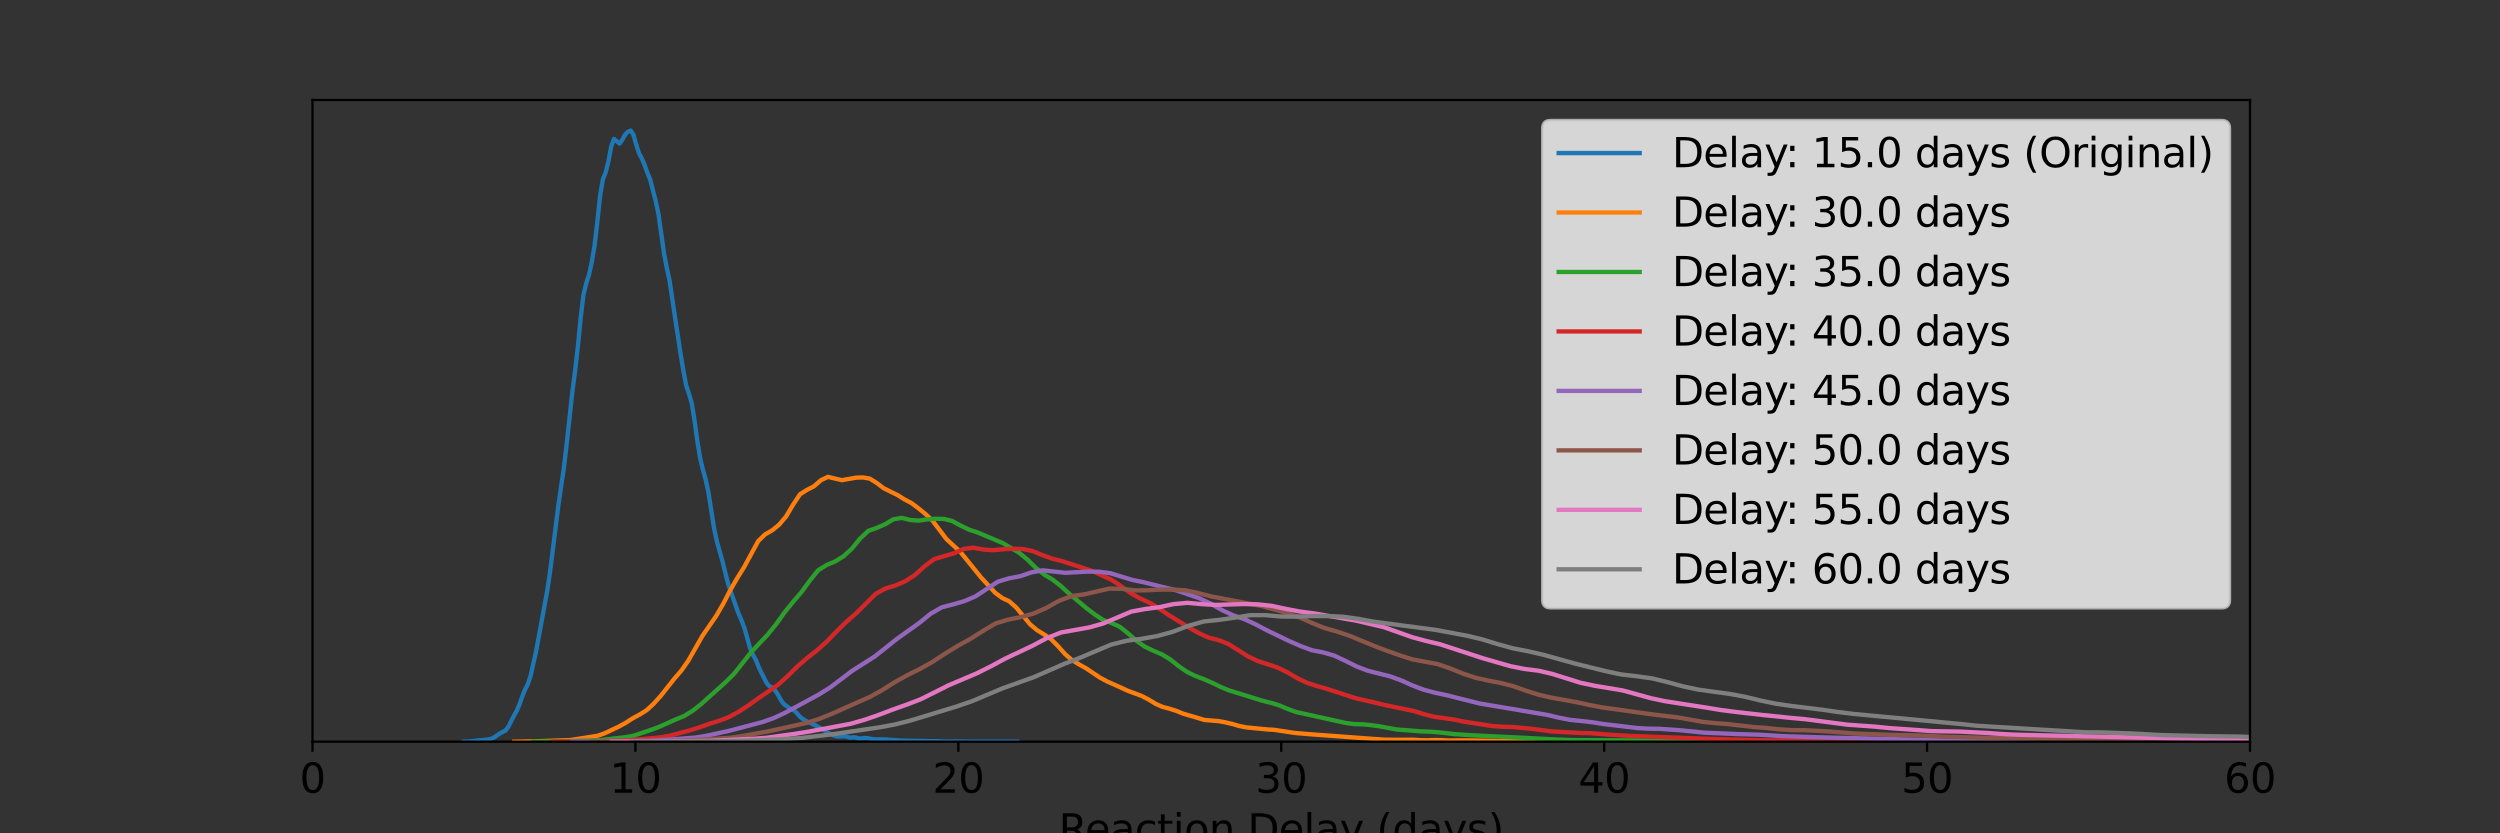 <?xml version="1.0" encoding="utf-8" standalone="no"?>
<!DOCTYPE svg PUBLIC "-//W3C//DTD SVG 1.1//EN"
  "http://www.w3.org/Graphics/SVG/1.1/DTD/svg11.dtd">
<svg xmlns:xlink="http://www.w3.org/1999/xlink" width="864pt" height="288pt" viewBox="0 0 864 288" xmlns="http://www.w3.org/2000/svg" version="1.1">
 <rect x="0" y="0" width="864" height="288" fill="#333333" stroke="none"/>
 <defs>
  <style type="text/css">*{stroke-linejoin: round; stroke-linecap: butt}</style>
 </defs>
 <g id="figure_1">
  <g id="patch_1">
   <path d="M 0 288 
L 864 288 
L 864 0 
L 0 0 
L 0 288 
z
" style="fill: none"/>
  </g>
  <g id="axes_1">
   <g id="patch_2">
    <path d="M 108 256.32 
L 777.6 256.32 
L 777.6 34.56 
L 108 34.56 
L 108 256.32 
z
" style="fill: none"/>
   </g>
   <g id="matplotlib.axis_1">
    <g id="xtick_1">
     <g id="line2d_1">
      <defs>
       <path id="m39e4942f47" d="M 0 0 
L 0 3.5 
" style="stroke: #000000; stroke-width: 0.8"/>
      </defs>
      <g>
       <use xlink:href="#m39e4942f47" x="108" y="256.32" style="stroke: #000000; stroke-width: 0.8"/>
      </g>
     </g>
     <g id="text_1">
      <!-- 0 -->
      <g transform="translate(103.546 273.958) scale(0.14 -0.14)">
       <defs>
        <path id="DejaVuSans-30" d="M 2034 4250 
Q 1547 4250 1301 3770 
Q 1056 3291 1056 2328 
Q 1056 1369 1301 889 
Q 1547 409 2034 409 
Q 2525 409 2770 889 
Q 3016 1369 3016 2328 
Q 3016 3291 2770 3770 
Q 2525 4250 2034 4250 
z
M 2034 4750 
Q 2819 4750 3233 4129 
Q 3647 3509 3647 2328 
Q 3647 1150 3233 529 
Q 2819 -91 2034 -91 
Q 1250 -91 836 529 
Q 422 1150 422 2328 
Q 422 3509 836 4129 
Q 1250 4750 2034 4750 
z
" transform="scale(0.016)"/>
       </defs>
       <use xlink:href="#DejaVuSans-30"/>
      </g>
     </g>
    </g>
    <g id="xtick_2">
     <g id="line2d_2">
      <g>
       <use xlink:href="#m39e4942f47" x="219.6" y="256.32" style="stroke: #000000; stroke-width: 0.8"/>
      </g>
     </g>
     <g id="text_2">
      <!-- 10 -->
      <g transform="translate(210.692 273.958) scale(0.14 -0.14)">
       <defs>
        <path id="DejaVuSans-31" d="M 794 531 
L 1825 531 
L 1825 4091 
L 703 3866 
L 703 4441 
L 1819 4666 
L 2450 4666 
L 2450 531 
L 3481 531 
L 3481 0 
L 794 0 
L 794 531 
z
" transform="scale(0.016)"/>
       </defs>
       <use xlink:href="#DejaVuSans-31"/>
       <use xlink:href="#DejaVuSans-30" x="63.623"/>
      </g>
     </g>
    </g>
    <g id="xtick_3">
     <g id="line2d_3">
      <g>
       <use xlink:href="#m39e4942f47" x="331.2" y="256.32" style="stroke: #000000; stroke-width: 0.8"/>
      </g>
     </g>
     <g id="text_3">
      <!-- 20 -->
      <g transform="translate(322.293 273.958) scale(0.14 -0.14)">
       <defs>
        <path id="DejaVuSans-32" d="M 1228 531 
L 3431 531 
L 3431 0 
L 469 0 
L 469 531 
Q 828 903 1448 1529 
Q 2069 2156 2228 2338 
Q 2531 2678 2651 2914 
Q 2772 3150 2772 3378 
Q 2772 3750 2511 3984 
Q 2250 4219 1831 4219 
Q 1534 4219 1204 4116 
Q 875 4013 500 3803 
L 500 4441 
Q 881 4594 1212 4672 
Q 1544 4750 1819 4750 
Q 2544 4750 2975 4387 
Q 3406 4025 3406 3419 
Q 3406 3131 3298 2873 
Q 3191 2616 2906 2266 
Q 2828 2175 2409 1742 
Q 1991 1309 1228 531 
z
" transform="scale(0.016)"/>
       </defs>
       <use xlink:href="#DejaVuSans-32"/>
       <use xlink:href="#DejaVuSans-30" x="63.623"/>
      </g>
     </g>
    </g>
    <g id="xtick_4">
     <g id="line2d_4">
      <g>
       <use xlink:href="#m39e4942f47" x="442.8" y="256.32" style="stroke: #000000; stroke-width: 0.8"/>
      </g>
     </g>
     <g id="text_4">
      <!-- 30 -->
      <g transform="translate(433.892 273.958) scale(0.14 -0.14)">
       <defs>
        <path id="DejaVuSans-33" d="M 2597 2516 
Q 3050 2419 3304 2112 
Q 3559 1806 3559 1356 
Q 3559 666 3084 287 
Q 2609 -91 1734 -91 
Q 1441 -91 1130 -33 
Q 819 25 488 141 
L 488 750 
Q 750 597 1062 519 
Q 1375 441 1716 441 
Q 2309 441 2620 675 
Q 2931 909 2931 1356 
Q 2931 1769 2642 2001 
Q 2353 2234 1838 2234 
L 1294 2234 
L 1294 2753 
L 1863 2753 
Q 2328 2753 2575 2939 
Q 2822 3125 2822 3475 
Q 2822 3834 2567 4026 
Q 2313 4219 1838 4219 
Q 1578 4219 1281 4162 
Q 984 4106 628 3988 
L 628 4550 
Q 988 4650 1302 4700 
Q 1616 4750 1894 4750 
Q 2613 4750 3031 4423 
Q 3450 4097 3450 3541 
Q 3450 3153 3228 2886 
Q 3006 2619 2597 2516 
z
" transform="scale(0.016)"/>
       </defs>
       <use xlink:href="#DejaVuSans-33"/>
       <use xlink:href="#DejaVuSans-30" x="63.623"/>
      </g>
     </g>
    </g>
    <g id="xtick_5">
     <g id="line2d_5">
      <g>
       <use xlink:href="#m39e4942f47" x="554.4" y="256.32" style="stroke: #000000; stroke-width: 0.8"/>
      </g>
     </g>
     <g id="text_5">
      <!-- 40 -->
      <g transform="translate(545.492 273.958) scale(0.14 -0.14)">
       <defs>
        <path id="DejaVuSans-34" d="M 2419 4116 
L 825 1625 
L 2419 1625 
L 2419 4116 
z
M 2253 4666 
L 3047 4666 
L 3047 1625 
L 3713 1625 
L 3713 1100 
L 3047 1100 
L 3047 0 
L 2419 0 
L 2419 1100 
L 313 1100 
L 313 1709 
L 2253 4666 
z
" transform="scale(0.016)"/>
       </defs>
       <use xlink:href="#DejaVuSans-34"/>
       <use xlink:href="#DejaVuSans-30" x="63.623"/>
      </g>
     </g>
    </g>
    <g id="xtick_6">
     <g id="line2d_6">
      <g>
       <use xlink:href="#m39e4942f47" x="666" y="256.32" style="stroke: #000000; stroke-width: 0.8"/>
      </g>
     </g>
     <g id="text_6">
      <!-- 50 -->
      <g transform="translate(657.092 273.958) scale(0.14 -0.14)">
       <defs>
        <path id="DejaVuSans-35" d="M 691 4666 
L 3169 4666 
L 3169 4134 
L 1269 4134 
L 1269 2991 
Q 1406 3038 1543 3061 
Q 1681 3084 1819 3084 
Q 2600 3084 3056 2656 
Q 3513 2228 3513 1497 
Q 3513 744 3044 326 
Q 2575 -91 1722 -91 
Q 1428 -91 1123 -41 
Q 819 9 494 109 
L 494 744 
Q 775 591 1075 516 
Q 1375 441 1709 441 
Q 2250 441 2565 725 
Q 2881 1009 2881 1497 
Q 2881 1984 2565 2268 
Q 2250 2553 1709 2553 
Q 1456 2553 1204 2497 
Q 953 2441 691 2322 
L 691 4666 
z
" transform="scale(0.016)"/>
       </defs>
       <use xlink:href="#DejaVuSans-35"/>
       <use xlink:href="#DejaVuSans-30" x="63.623"/>
      </g>
     </g>
    </g>
    <g id="xtick_7">
     <g id="line2d_7">
      <g>
       <use xlink:href="#m39e4942f47" x="777.6" y="256.32" style="stroke: #000000; stroke-width: 0.8"/>
      </g>
     </g>
     <g id="text_7">
      <!-- 60 -->
      <g transform="translate(768.692 273.958) scale(0.14 -0.14)">
       <defs>
        <path id="DejaVuSans-36" d="M 2113 2584 
Q 1688 2584 1439 2293 
Q 1191 2003 1191 1497 
Q 1191 994 1439 701 
Q 1688 409 2113 409 
Q 2538 409 2786 701 
Q 3034 994 3034 1497 
Q 3034 2003 2786 2293 
Q 2538 2584 2113 2584 
z
M 3366 4563 
L 3366 3988 
Q 3128 4100 2886 4159 
Q 2644 4219 2406 4219 
Q 1781 4219 1451 3797 
Q 1122 3375 1075 2522 
Q 1259 2794 1537 2939 
Q 1816 3084 2150 3084 
Q 2853 3084 3261 2657 
Q 3669 2231 3669 1497 
Q 3669 778 3244 343 
Q 2819 -91 2113 -91 
Q 1303 -91 875 529 
Q 447 1150 447 2328 
Q 447 3434 972 4092 
Q 1497 4750 2381 4750 
Q 2619 4750 2861 4703 
Q 3103 4656 3366 4563 
z
" transform="scale(0.016)"/>
       </defs>
       <use xlink:href="#DejaVuSans-36"/>
       <use xlink:href="#DejaVuSans-30" x="63.623"/>
      </g>
     </g>
    </g>
    <g id="text_8">
     <!-- Reaction Delay (days) -->
     <g transform="translate(365.887 291.507) scale(0.14 -0.14)">
      <defs>
       <path id="DejaVuSans-52" d="M 2841 2188 
Q 3044 2119 3236 1894 
Q 3428 1669 3622 1275 
L 4263 0 
L 3584 0 
L 2988 1197 
Q 2756 1666 2539 1819 
Q 2322 1972 1947 1972 
L 1259 1972 
L 1259 0 
L 628 0 
L 628 4666 
L 2053 4666 
Q 2853 4666 3247 4331 
Q 3641 3997 3641 3322 
Q 3641 2881 3436 2590 
Q 3231 2300 2841 2188 
z
M 1259 4147 
L 1259 2491 
L 2053 2491 
Q 2509 2491 2742 2702 
Q 2975 2913 2975 3322 
Q 2975 3731 2742 3939 
Q 2509 4147 2053 4147 
L 1259 4147 
z
" transform="scale(0.016)"/>
       <path id="DejaVuSans-65" d="M 3597 1894 
L 3597 1613 
L 953 1613 
Q 991 1019 1311 708 
Q 1631 397 2203 397 
Q 2534 397 2845 478 
Q 3156 559 3463 722 
L 3463 178 
Q 3153 47 2828 -22 
Q 2503 -91 2169 -91 
Q 1331 -91 842 396 
Q 353 884 353 1716 
Q 353 2575 817 3079 
Q 1281 3584 2069 3584 
Q 2775 3584 3186 3129 
Q 3597 2675 3597 1894 
z
M 3022 2063 
Q 3016 2534 2758 2815 
Q 2500 3097 2075 3097 
Q 1594 3097 1305 2825 
Q 1016 2553 972 2059 
L 3022 2063 
z
" transform="scale(0.016)"/>
       <path id="DejaVuSans-61" d="M 2194 1759 
Q 1497 1759 1228 1600 
Q 959 1441 959 1056 
Q 959 750 1161 570 
Q 1363 391 1709 391 
Q 2188 391 2477 730 
Q 2766 1069 2766 1631 
L 2766 1759 
L 2194 1759 
z
M 3341 1997 
L 3341 0 
L 2766 0 
L 2766 531 
Q 2569 213 2275 61 
Q 1981 -91 1556 -91 
Q 1019 -91 701 211 
Q 384 513 384 1019 
Q 384 1609 779 1909 
Q 1175 2209 1959 2209 
L 2766 2209 
L 2766 2266 
Q 2766 2663 2505 2880 
Q 2244 3097 1772 3097 
Q 1472 3097 1187 3025 
Q 903 2953 641 2809 
L 641 3341 
Q 956 3463 1253 3523 
Q 1550 3584 1831 3584 
Q 2591 3584 2966 3190 
Q 3341 2797 3341 1997 
z
" transform="scale(0.016)"/>
       <path id="DejaVuSans-63" d="M 3122 3366 
L 3122 2828 
Q 2878 2963 2633 3030 
Q 2388 3097 2138 3097 
Q 1578 3097 1268 2742 
Q 959 2388 959 1747 
Q 959 1106 1268 751 
Q 1578 397 2138 397 
Q 2388 397 2633 464 
Q 2878 531 3122 666 
L 3122 134 
Q 2881 22 2623 -34 
Q 2366 -91 2075 -91 
Q 1284 -91 818 406 
Q 353 903 353 1747 
Q 353 2603 823 3093 
Q 1294 3584 2113 3584 
Q 2378 3584 2631 3529 
Q 2884 3475 3122 3366 
z
" transform="scale(0.016)"/>
       <path id="DejaVuSans-74" d="M 1172 4494 
L 1172 3500 
L 2356 3500 
L 2356 3053 
L 1172 3053 
L 1172 1153 
Q 1172 725 1289 603 
Q 1406 481 1766 481 
L 2356 481 
L 2356 0 
L 1766 0 
Q 1100 0 847 248 
Q 594 497 594 1153 
L 594 3053 
L 172 3053 
L 172 3500 
L 594 3500 
L 594 4494 
L 1172 4494 
z
" transform="scale(0.016)"/>
       <path id="DejaVuSans-69" d="M 603 3500 
L 1178 3500 
L 1178 0 
L 603 0 
L 603 3500 
z
M 603 4863 
L 1178 4863 
L 1178 4134 
L 603 4134 
L 603 4863 
z
" transform="scale(0.016)"/>
       <path id="DejaVuSans-6f" d="M 1959 3097 
Q 1497 3097 1228 2736 
Q 959 2375 959 1747 
Q 959 1119 1226 758 
Q 1494 397 1959 397 
Q 2419 397 2687 759 
Q 2956 1122 2956 1747 
Q 2956 2369 2687 2733 
Q 2419 3097 1959 3097 
z
M 1959 3584 
Q 2709 3584 3137 3096 
Q 3566 2609 3566 1747 
Q 3566 888 3137 398 
Q 2709 -91 1959 -91 
Q 1206 -91 779 398 
Q 353 888 353 1747 
Q 353 2609 779 3096 
Q 1206 3584 1959 3584 
z
" transform="scale(0.016)"/>
       <path id="DejaVuSans-6e" d="M 3513 2113 
L 3513 0 
L 2938 0 
L 2938 2094 
Q 2938 2591 2744 2837 
Q 2550 3084 2163 3084 
Q 1697 3084 1428 2787 
Q 1159 2491 1159 1978 
L 1159 0 
L 581 0 
L 581 3500 
L 1159 3500 
L 1159 2956 
Q 1366 3272 1645 3428 
Q 1925 3584 2291 3584 
Q 2894 3584 3203 3211 
Q 3513 2838 3513 2113 
z
" transform="scale(0.016)"/>
       <path id="DejaVuSans-20" transform="scale(0.016)"/>
       <path id="DejaVuSans-44" d="M 1259 4147 
L 1259 519 
L 2022 519 
Q 2988 519 3436 956 
Q 3884 1394 3884 2338 
Q 3884 3275 3436 3711 
Q 2988 4147 2022 4147 
L 1259 4147 
z
M 628 4666 
L 1925 4666 
Q 3281 4666 3915 4102 
Q 4550 3538 4550 2338 
Q 4550 1131 3912 565 
Q 3275 0 1925 0 
L 628 0 
L 628 4666 
z
" transform="scale(0.016)"/>
       <path id="DejaVuSans-6c" d="M 603 4863 
L 1178 4863 
L 1178 0 
L 603 0 
L 603 4863 
z
" transform="scale(0.016)"/>
       <path id="DejaVuSans-79" d="M 2059 -325 
Q 1816 -950 1584 -1140 
Q 1353 -1331 966 -1331 
L 506 -1331 
L 506 -850 
L 844 -850 
Q 1081 -850 1212 -737 
Q 1344 -625 1503 -206 
L 1606 56 
L 191 3500 
L 800 3500 
L 1894 763 
L 2988 3500 
L 3597 3500 
L 2059 -325 
z
" transform="scale(0.016)"/>
       <path id="DejaVuSans-28" d="M 1984 4856 
Q 1566 4138 1362 3434 
Q 1159 2731 1159 2009 
Q 1159 1288 1364 580 
Q 1569 -128 1984 -844 
L 1484 -844 
Q 1016 -109 783 600 
Q 550 1309 550 2009 
Q 550 2706 781 3412 
Q 1013 4119 1484 4856 
L 1984 4856 
z
" transform="scale(0.016)"/>
       <path id="DejaVuSans-64" d="M 2906 2969 
L 2906 4863 
L 3481 4863 
L 3481 0 
L 2906 0 
L 2906 525 
Q 2725 213 2448 61 
Q 2172 -91 1784 -91 
Q 1150 -91 751 415 
Q 353 922 353 1747 
Q 353 2572 751 3078 
Q 1150 3584 1784 3584 
Q 2172 3584 2448 3432 
Q 2725 3281 2906 2969 
z
M 947 1747 
Q 947 1113 1208 752 
Q 1469 391 1925 391 
Q 2381 391 2643 752 
Q 2906 1113 2906 1747 
Q 2906 2381 2643 2742 
Q 2381 3103 1925 3103 
Q 1469 3103 1208 2742 
Q 947 2381 947 1747 
z
" transform="scale(0.016)"/>
       <path id="DejaVuSans-73" d="M 2834 3397 
L 2834 2853 
Q 2591 2978 2328 3040 
Q 2066 3103 1784 3103 
Q 1356 3103 1142 2972 
Q 928 2841 928 2578 
Q 928 2378 1081 2264 
Q 1234 2150 1697 2047 
L 1894 2003 
Q 2506 1872 2764 1633 
Q 3022 1394 3022 966 
Q 3022 478 2636 193 
Q 2250 -91 1575 -91 
Q 1294 -91 989 -36 
Q 684 19 347 128 
L 347 722 
Q 666 556 975 473 
Q 1284 391 1588 391 
Q 1994 391 2212 530 
Q 2431 669 2431 922 
Q 2431 1156 2273 1281 
Q 2116 1406 1581 1522 
L 1381 1569 
Q 847 1681 609 1914 
Q 372 2147 372 2553 
Q 372 3047 722 3315 
Q 1072 3584 1716 3584 
Q 2034 3584 2315 3537 
Q 2597 3491 2834 3397 
z
" transform="scale(0.016)"/>
       <path id="DejaVuSans-29" d="M 513 4856 
L 1013 4856 
Q 1481 4119 1714 3412 
Q 1947 2706 1947 2009 
Q 1947 1309 1714 600 
Q 1481 -109 1013 -844 
L 513 -844 
Q 928 -128 1133 580 
Q 1338 1288 1338 2009 
Q 1338 2731 1133 3434 
Q 928 4138 513 4856 
z
" transform="scale(0.016)"/>
      </defs>
      <use xlink:href="#DejaVuSans-52"/>
      <use xlink:href="#DejaVuSans-65" x="64.982"/>
      <use xlink:href="#DejaVuSans-61" x="126.506"/>
      <use xlink:href="#DejaVuSans-63" x="187.785"/>
      <use xlink:href="#DejaVuSans-74" x="242.766"/>
      <use xlink:href="#DejaVuSans-69" x="281.975"/>
      <use xlink:href="#DejaVuSans-6f" x="309.758"/>
      <use xlink:href="#DejaVuSans-6e" x="370.939"/>
      <use xlink:href="#DejaVuSans-20" x="434.318"/>
      <use xlink:href="#DejaVuSans-44" x="466.105"/>
      <use xlink:href="#DejaVuSans-65" x="543.107"/>
      <use xlink:href="#DejaVuSans-6c" x="604.631"/>
      <use xlink:href="#DejaVuSans-61" x="632.414"/>
      <use xlink:href="#DejaVuSans-79" x="693.693"/>
      <use xlink:href="#DejaVuSans-20" x="752.873"/>
      <use xlink:href="#DejaVuSans-28" x="784.66"/>
      <use xlink:href="#DejaVuSans-64" x="823.674"/>
      <use xlink:href="#DejaVuSans-61" x="887.15"/>
      <use xlink:href="#DejaVuSans-79" x="948.43"/>
      <use xlink:href="#DejaVuSans-73" x="1007.609"/>
      <use xlink:href="#DejaVuSans-29" x="1059.709"/>
     </g>
    </g>
   </g>
   <g id="matplotlib.axis_2"/>
   <g id="line2d_8">
    <path d="M 160.306 256.319 
L 162.228 256.264 
L 165.111 255.902 
L 167.032 255.767 
L 168.954 255.529 
L 169.915 255.255 
L 170.876 254.777 
L 172.798 253.446 
L 174.72 252.455 
L 175.68 251.18 
L 177.602 247.373 
L 178.563 245.7 
L 179.524 243.478 
L 180.485 240.725 
L 181.446 238.312 
L 182.407 236.478 
L 183.368 233.59 
L 185.289 225.009 
L 189.133 204.129 
L 190.094 197.708 
L 192.976 174.593 
L 194.898 161.525 
L 195.859 153.322 
L 197.781 135.646 
L 198.742 128.252 
L 199.703 119.875 
L 200.664 110.084 
L 201.624 101.949 
L 202.585 97.978 
L 203.546 94.982 
L 204.507 90.641 
L 205.468 84.979 
L 206.429 76.814 
L 207.39 67.658 
L 208.351 61.99 
L 209.312 59.592 
L 210.272 55.803 
L 211.233 50.608 
L 212.194 48.005 
L 214.116 49.631 
L 215.077 48.287 
L 216.038 46.526 
L 216.999 45.521 
L 217.96 45.12 
L 218.92 46.563 
L 219.881 49.976 
L 220.842 52.957 
L 221.803 54.744 
L 222.764 56.973 
L 223.725 59.706 
L 224.686 61.986 
L 226.608 69.486 
L 227.568 73.994 
L 229.49 87.562 
L 230.451 92.665 
L 231.412 97.024 
L 233.334 109.982 
L 235.256 122.568 
L 236.216 128.353 
L 237.177 133.352 
L 238.138 136.137 
L 239.099 139.517 
L 240.06 145.531 
L 241.021 152.552 
L 241.982 158.413 
L 242.943 162.422 
L 243.904 165.82 
L 244.864 170.342 
L 246.786 182.674 
L 247.747 187.115 
L 249.669 193.91 
L 251.591 201.639 
L 254.473 209.934 
L 255.434 212.484 
L 256.395 214.702 
L 257.356 217.303 
L 259.278 224.191 
L 260.239 226.291 
L 261.2 228.035 
L 262.16 230.41 
L 263.121 232.489 
L 265.043 236.232 
L 266.004 237.196 
L 266.965 237.642 
L 267.926 238.654 
L 268.887 240.116 
L 269.848 241.898 
L 270.808 243.224 
L 272.73 244.681 
L 274.652 245.697 
L 276.574 247.798 
L 277.535 248.553 
L 279.456 249.589 
L 282.339 250.956 
L 286.183 253.207 
L 288.104 254.189 
L 289.065 254.493 
L 290.026 254.55 
L 291.948 254.433 
L 293.87 254.957 
L 294.831 254.812 
L 295.792 254.881 
L 296.752 255.204 
L 297.713 255.223 
L 298.674 255.051 
L 299.635 255.091 
L 301.557 255.427 
L 302.518 255.521 
L 306.361 255.545 
L 307.322 255.684 
L 309.244 255.766 
L 311.166 255.939 
L 321.736 256.146 
L 323.657 256.144 
L 326.54 256.297 
L 332.305 256.252 
L 335.188 256.32 
L 351.523 256.32 
L 351.523 256.32 
" clip-path="url(#pf478477f59)" style="fill: none; stroke: #1f77b4; stroke-width: 1.5; stroke-linecap: square"/>
   </g>
   <g id="line2d_9">
    <path d="M 177.716 256.32 
L 184.944 256.202 
L 196.99 255.763 
L 201.808 255.033 
L 206.626 254.255 
L 209.036 253.389 
L 213.854 251.124 
L 216.263 249.789 
L 218.673 248.241 
L 221.082 246.946 
L 223.491 245.443 
L 225.9 243.215 
L 228.309 240.546 
L 233.128 234.463 
L 235.537 231.677 
L 237.946 228.207 
L 242.765 219.753 
L 247.583 212.76 
L 249.992 208.594 
L 252.401 203.918 
L 254.811 199.775 
L 257.22 195.895 
L 262.038 186.99 
L 264.448 184.661 
L 266.857 183.29 
L 269.266 181.326 
L 271.675 178.488 
L 274.084 174.42 
L 276.494 170.812 
L 278.903 169.302 
L 281.312 168.063 
L 283.721 165.943 
L 286.13 164.804 
L 290.949 165.951 
L 295.767 165.092 
L 298.177 164.999 
L 300.586 165.402 
L 302.995 166.916 
L 305.404 168.734 
L 310.223 171.121 
L 312.632 172.619 
L 315.041 173.889 
L 317.45 175.694 
L 319.859 177.663 
L 322.269 179.939 
L 327.087 186.302 
L 331.906 190.742 
L 339.133 199.67 
L 343.952 204.883 
L 346.361 206.666 
L 348.77 207.795 
L 351.179 209.928 
L 355.998 215.764 
L 358.407 217.778 
L 360.816 219.253 
L 363.225 220.868 
L 365.635 223.299 
L 368.044 226.003 
L 370.453 228.107 
L 372.862 229.583 
L 375.271 230.913 
L 380.09 234.156 
L 382.499 235.449 
L 387.317 237.604 
L 389.727 238.71 
L 394.545 240.507 
L 396.954 241.753 
L 399.364 243.233 
L 401.773 244.306 
L 404.182 244.934 
L 406.591 245.7 
L 409 246.686 
L 413.819 248.074 
L 416.228 248.816 
L 421.046 249.203 
L 423.456 249.638 
L 425.865 250.195 
L 428.274 250.901 
L 430.683 251.378 
L 437.911 252.085 
L 440.32 252.225 
L 447.548 253.315 
L 452.366 253.723 
L 466.822 254.79 
L 474.049 255.325 
L 478.868 255.644 
L 483.686 255.666 
L 488.504 255.64 
L 490.914 255.803 
L 493.323 255.844 
L 495.732 255.744 
L 498.141 255.782 
L 500.551 255.935 
L 505.369 255.864 
L 510.187 255.922 
L 517.415 256.049 
L 527.052 256.029 
L 531.87 256.104 
L 539.098 256.177 
L 587.282 256.308 
L 604.147 256.315 
L 657.149 256.32 
L 657.149 256.32 
" clip-path="url(#pf478477f59)" style="fill: none; stroke: #ff7f0e; stroke-width: 1.5; stroke-linecap: square"/>
   </g>
   <g id="line2d_10">
    <path d="M 184.262 256.32 
L 192.951 256.214 
L 207.432 255.772 
L 216.12 254.774 
L 219.017 254.253 
L 224.809 252.306 
L 227.705 251.242 
L 233.498 248.655 
L 236.394 247.469 
L 239.29 245.7 
L 242.186 243.446 
L 250.875 235.666 
L 253.771 232.765 
L 259.564 225.409 
L 265.356 219.275 
L 268.252 215.679 
L 271.148 211.638 
L 274.045 208.055 
L 276.941 204.676 
L 279.837 200.729 
L 282.733 197.106 
L 285.63 195.283 
L 288.526 194.085 
L 291.422 192.323 
L 294.318 189.715 
L 297.214 186.157 
L 300.111 183.45 
L 303.007 182.432 
L 305.903 181.175 
L 308.799 179.442 
L 311.695 178.984 
L 314.592 179.707 
L 317.488 179.927 
L 320.384 179.511 
L 323.28 179.281 
L 326.177 179.337 
L 329.073 180.056 
L 331.969 181.623 
L 334.865 183.03 
L 337.761 183.98 
L 346.45 187.631 
L 352.243 191.052 
L 355.139 193.443 
L 358.035 196.296 
L 360.931 198.613 
L 363.827 200.337 
L 366.724 202.611 
L 369.62 205.272 
L 375.412 210.124 
L 378.308 212.326 
L 381.205 214.252 
L 384.101 215.285 
L 386.997 216.625 
L 389.893 218.928 
L 392.79 221.49 
L 395.686 223.515 
L 398.582 224.885 
L 401.478 226.114 
L 404.374 227.849 
L 407.271 230.149 
L 410.167 232.166 
L 413.063 233.587 
L 415.959 234.686 
L 418.856 235.941 
L 421.752 237.351 
L 424.648 238.56 
L 436.233 242.158 
L 439.129 242.872 
L 442.025 243.74 
L 444.921 244.968 
L 447.818 246.044 
L 465.195 249.884 
L 468.091 250.252 
L 470.987 250.327 
L 473.884 250.614 
L 476.78 251.02 
L 482.572 252.091 
L 491.261 252.772 
L 494.157 252.861 
L 497.053 253.075 
L 502.846 253.728 
L 508.638 254.112 
L 526.016 254.958 
L 537.6 255.557 
L 543.393 255.783 
L 566.563 255.909 
L 569.459 256.024 
L 581.044 256.007 
L 592.629 256.074 
L 598.421 256.045 
L 618.695 256.213 
L 760.609 256.32 
L 760.609 256.32 
" clip-path="url(#pf478477f59)" style="fill: none; stroke: #2ca02c; stroke-width: 1.5; stroke-linecap: square"/>
   </g>
   <g id="line2d_11">
    <path d="M 190.941 256.32 
L 201.094 256.224 
L 214.632 255.974 
L 218.016 255.785 
L 228.169 254.848 
L 231.553 254.25 
L 238.322 252.442 
L 241.706 251.382 
L 245.09 250.167 
L 248.475 249.125 
L 251.859 247.839 
L 255.243 246.001 
L 258.628 243.809 
L 262.012 241.369 
L 268.781 236.751 
L 272.165 233.708 
L 275.549 230.348 
L 278.934 227.41 
L 282.318 224.781 
L 285.702 221.765 
L 289.086 218.235 
L 292.471 214.931 
L 295.855 211.98 
L 302.624 205.251 
L 306.008 203.387 
L 309.392 202.362 
L 312.777 200.91 
L 316.161 198.747 
L 319.545 195.69 
L 322.93 193.195 
L 329.698 191.213 
L 333.083 189.713 
L 336.467 189.281 
L 339.851 189.925 
L 343.235 190.154 
L 346.62 189.82 
L 350.004 189.648 
L 353.388 189.73 
L 356.773 190.413 
L 360.157 191.817 
L 363.541 193.042 
L 366.926 193.89 
L 377.079 197.179 
L 383.847 200.225 
L 387.232 202.408 
L 390.616 204.886 
L 394 206.815 
L 397.384 208.336 
L 400.769 210.413 
L 404.153 212.72 
L 410.922 216.897 
L 414.306 218.805 
L 417.69 220.362 
L 421.075 221.196 
L 424.459 222.524 
L 431.228 226.796 
L 434.612 228.419 
L 441.381 230.643 
L 444.765 232.274 
L 448.149 234.269 
L 451.533 235.903 
L 454.918 237.042 
L 458.302 237.983 
L 468.455 241.299 
L 475.224 242.838 
L 478.608 243.657 
L 488.761 245.763 
L 492.145 246.834 
L 495.53 247.682 
L 502.298 248.645 
L 505.682 249.36 
L 515.835 250.928 
L 519.22 251.16 
L 522.604 251.234 
L 529.373 251.87 
L 536.141 252.769 
L 546.294 253.318 
L 549.679 253.386 
L 556.447 253.919 
L 563.216 254.32 
L 593.675 255.456 
L 610.596 255.874 
L 620.749 255.873 
L 624.133 255.989 
L 634.286 255.965 
L 637.671 256.069 
L 654.592 256.088 
L 712.126 256.281 
L 864.42 256.32 
L 864.42 256.32 
" clip-path="url(#pf478477f59)" style="fill: none; stroke: #d62728; stroke-width: 1.5; stroke-linecap: square"/>
   </g>
   <g id="line2d_12">
    <path d="M 197.709 256.32 
L 209.329 256.233 
L 224.821 255.991 
L 232.568 255.507 
L 240.314 254.903 
L 244.187 254.268 
L 251.934 252.587 
L 263.553 249.529 
L 267.426 248.157 
L 271.3 246.351 
L 282.919 240.069 
L 286.792 237.665 
L 294.539 231.816 
L 302.285 226.895 
L 310.032 220.757 
L 317.778 215.239 
L 321.651 212.085 
L 325.524 209.872 
L 329.398 208.875 
L 333.271 207.76 
L 337.144 206.084 
L 344.89 201.017 
L 348.764 199.858 
L 352.637 199.123 
L 356.51 197.806 
L 360.383 197.105 
L 368.13 197.961 
L 375.876 197.544 
L 379.749 197.586 
L 383.622 198.064 
L 391.369 200.435 
L 395.242 201.227 
L 406.862 204.115 
L 414.608 206.8 
L 418.481 208.655 
L 422.354 210.872 
L 426.228 212.667 
L 430.101 214.011 
L 433.974 215.795 
L 437.847 217.849 
L 445.594 221.574 
L 449.467 223.266 
L 453.34 224.703 
L 457.213 225.463 
L 461.086 226.572 
L 464.959 228.388 
L 468.833 230.329 
L 472.706 231.802 
L 480.452 233.765 
L 484.325 235.164 
L 488.199 236.922 
L 492.072 238.387 
L 495.945 239.407 
L 499.818 240.232 
L 511.438 243.151 
L 534.677 247.053 
L 538.55 247.991 
L 542.423 248.751 
L 550.17 249.59 
L 554.043 250.214 
L 565.663 251.594 
L 569.536 251.82 
L 573.409 251.875 
L 581.155 252.415 
L 588.902 253.209 
L 600.521 253.699 
L 608.268 253.924 
L 616.014 254.405 
L 627.634 254.778 
L 674.112 255.934 
L 685.732 255.91 
L 693.478 256.037 
L 701.224 255.987 
L 708.971 256.104 
L 716.717 256.026 
L 736.083 256.157 
L 747.703 256.13 
L 767.069 256.225 
L 817.42 256.308 
L 840.66 256.309 
L 865 256.292 
L 865 256.292 
" clip-path="url(#pf478477f59)" style="fill: none; stroke: #9467bd; stroke-width: 1.5; stroke-linecap: square"/>
   </g>
   <g id="line2d_13">
    <path d="M 204.538 256.32 
L 217.626 256.24 
L 235.076 256.006 
L 243.802 255.542 
L 252.527 254.949 
L 256.89 254.305 
L 265.615 252.729 
L 278.703 249.865 
L 283.066 248.466 
L 287.428 246.721 
L 296.154 242.818 
L 300.516 240.927 
L 304.879 238.502 
L 309.242 235.755 
L 313.604 233.319 
L 317.967 231.163 
L 322.33 228.703 
L 326.692 225.837 
L 331.055 223.18 
L 335.418 220.772 
L 339.78 218.008 
L 344.143 215.423 
L 348.506 214.115 
L 352.868 213.276 
L 357.231 212.025 
L 361.594 210.115 
L 365.956 207.642 
L 370.319 206.022 
L 374.682 205.414 
L 383.407 203.408 
L 387.77 203.5 
L 392.132 204.033 
L 396.495 204.006 
L 400.858 203.779 
L 405.22 203.76 
L 409.583 204.005 
L 413.946 204.901 
L 418.308 206.062 
L 435.759 209.395 
L 444.484 211.748 
L 448.847 213.225 
L 453.21 215.205 
L 457.572 216.986 
L 461.935 218.24 
L 466.298 219.689 
L 475.023 223.282 
L 479.386 224.941 
L 483.748 226.473 
L 488.111 227.887 
L 496.836 229.505 
L 501.199 231.01 
L 505.562 232.774 
L 509.924 234.228 
L 514.287 235.201 
L 518.65 236.029 
L 523.012 237.148 
L 527.375 238.698 
L 531.738 240.103 
L 536.1 241.097 
L 544.826 242.672 
L 549.188 243.627 
L 553.551 244.458 
L 571.002 246.888 
L 579.727 247.92 
L 588.452 249.474 
L 592.815 249.916 
L 597.178 250.244 
L 605.903 251.244 
L 610.266 251.564 
L 614.628 252.028 
L 618.991 252.316 
L 623.354 252.357 
L 632.079 252.785 
L 640.804 253.5 
L 653.892 253.973 
L 662.618 254.14 
L 671.343 254.585 
L 684.431 254.931 
L 736.783 255.978 
L 767.322 256.003 
L 776.047 256.138 
L 789.135 256.077 
L 806.586 256.181 
L 824.036 256.167 
L 841.487 256.224 
L 865 256.274 
L 865 256.274 
" clip-path="url(#pf478477f59)" style="fill: none; stroke: #8c564b; stroke-width: 1.5; stroke-linecap: square"/>
   </g>
   <g id="line2d_14">
    <path d="M 211.41 256.32 
L 230.82 256.197 
L 245.378 256.02 
L 255.083 255.578 
L 259.936 255.341 
L 264.789 254.99 
L 274.494 253.646 
L 279.346 252.868 
L 293.904 250.156 
L 298.757 248.769 
L 303.609 247.093 
L 308.462 245.247 
L 313.314 243.536 
L 318.167 241.678 
L 327.872 236.824 
L 337.577 232.702 
L 342.43 230.288 
L 347.283 227.664 
L 356.988 223.09 
L 361.84 220.494 
L 366.693 218.583 
L 376.398 216.842 
L 381.251 215.481 
L 390.956 211.368 
L 395.809 210.463 
L 400.661 209.85 
L 405.514 208.789 
L 410.366 208.331 
L 415.219 208.781 
L 420.071 209.053 
L 429.777 208.761 
L 434.629 208.849 
L 439.482 209.369 
L 444.334 210.418 
L 449.187 211.332 
L 454.04 211.981 
L 468.597 214.482 
L 478.303 216.763 
L 488.008 220.202 
L 492.86 221.517 
L 497.713 222.664 
L 512.271 227.432 
L 521.976 230.223 
L 526.828 231.192 
L 531.681 231.79 
L 536.534 232.928 
L 546.239 235.975 
L 551.091 236.996 
L 560.797 238.614 
L 570.502 241.287 
L 575.354 242.322 
L 589.912 244.583 
L 594.765 245.392 
L 599.617 246.021 
L 609.322 247.118 
L 619.028 248.117 
L 623.88 248.556 
L 638.438 250.448 
L 648.143 251.136 
L 652.996 251.631 
L 662.701 252.302 
L 667.554 252.669 
L 677.259 252.836 
L 686.964 253.321 
L 691.816 253.676 
L 696.669 253.911 
L 754.9 255.266 
L 803.426 256.015 
L 817.984 256.007 
L 827.689 256.092 
L 837.394 256.065 
L 847.099 256.148 
L 856.804 256.087 
L 865 256.149 
L 865 256.149 
" clip-path="url(#pf478477f59)" style="fill: none; stroke: #e377c2; stroke-width: 1.5; stroke-linecap: square"/>
   </g>
   <g id="line2d_15">
    <path d="M 218.316 256.32 
L 239.687 256.206 
L 255.716 256.033 
L 271.744 255.389 
L 277.087 255.029 
L 287.773 253.755 
L 303.801 251.389 
L 309.144 250.417 
L 314.487 249.065 
L 330.516 244.193 
L 335.859 242.352 
L 346.544 237.864 
L 357.23 234.05 
L 367.916 229.367 
L 373.259 227.331 
L 383.944 222.795 
L 389.287 221.448 
L 394.63 220.76 
L 399.973 219.805 
L 405.316 218.336 
L 410.659 216.297 
L 416.001 214.779 
L 421.344 214.23 
L 426.687 213.475 
L 432.03 212.596 
L 437.373 212.596 
L 442.716 213.069 
L 448.059 213.1 
L 453.401 212.923 
L 458.744 212.916 
L 464.087 213.124 
L 469.43 213.871 
L 474.773 214.854 
L 496.144 217.688 
L 506.83 219.673 
L 512.173 220.936 
L 517.516 222.595 
L 522.859 224.054 
L 528.201 225.087 
L 533.544 226.331 
L 544.23 229.314 
L 554.916 231.95 
L 560.259 233.089 
L 565.602 233.705 
L 570.944 234.446 
L 576.287 235.743 
L 581.63 237.195 
L 586.973 238.34 
L 597.659 239.802 
L 603.002 240.784 
L 608.344 242.077 
L 613.687 243.188 
L 619.03 243.963 
L 629.716 245.275 
L 635.059 246.056 
L 640.402 246.714 
L 677.802 250.234 
L 683.144 250.808 
L 720.544 253.07 
L 725.887 253.1 
L 736.573 253.472 
L 747.259 254.054 
L 763.287 254.423 
L 773.973 254.563 
L 784.659 254.922 
L 806.03 255.272 
L 865 256.043 
L 865 256.043 
" clip-path="url(#pf478477f59)" style="fill: none; stroke: #7f7f7f; stroke-width: 1.5; stroke-linecap: square"/>
   </g>
   <g id="patch_3">
    <path d="M 108 256.32 
L 108 34.56 
" style="fill: none; stroke: #000000; stroke-width: 0.8; stroke-linejoin: miter; stroke-linecap: square"/>
   </g>
   <g id="patch_4">
    <path d="M 777.6 256.32 
L 777.6 34.56 
" style="fill: none; stroke: #000000; stroke-width: 0.8; stroke-linejoin: miter; stroke-linecap: square"/>
   </g>
   <g id="patch_5">
    <path d="M 108 256.32 
L 777.6 256.32 
" style="fill: none; stroke: #000000; stroke-width: 0.8; stroke-linejoin: miter; stroke-linecap: square"/>
   </g>
   <g id="patch_6">
    <path d="M 108 34.56 
L 777.6 34.56 
" style="fill: none; stroke: #000000; stroke-width: 0.8; stroke-linejoin: miter; stroke-linecap: square"/>
   </g>
   <g id="legend_1">
    <g id="patch_7">
     <path d="M 535.875 210.155 
L 767.8 210.155 
Q 770.6 210.155 770.6 207.355 
L 770.6 44.36 
Q 770.6 41.56 767.8 41.56 
L 535.875 41.56 
Q 533.075 41.56 533.075 44.36 
L 533.075 207.355 
Q 533.075 210.155 535.875 210.155 
z
" style="fill: #ffffff; opacity: 0.8; stroke: #cccccc; stroke-linejoin: miter"/>
    </g>
    <g id="line2d_16">
     <path d="M 538.675 52.898 
L 552.675 52.898 
L 566.675 52.898 
" style="fill: none; stroke: #1f77b4; stroke-width: 1.5; stroke-linecap: square"/>
    </g>
    <g id="text_9">
     <!-- Delay: 15.0 days (Original) -->
     <g transform="translate(577.875 57.798) scale(0.14 -0.14)">
      <defs>
       <path id="DejaVuSans-3a" d="M 750 794 
L 1409 794 
L 1409 0 
L 750 0 
L 750 794 
z
M 750 3309 
L 1409 3309 
L 1409 2516 
L 750 2516 
L 750 3309 
z
" transform="scale(0.016)"/>
       <path id="DejaVuSans-2e" d="M 684 794 
L 1344 794 
L 1344 0 
L 684 0 
L 684 794 
z
" transform="scale(0.016)"/>
       <path id="DejaVuSans-4f" d="M 2522 4238 
Q 1834 4238 1429 3725 
Q 1025 3213 1025 2328 
Q 1025 1447 1429 934 
Q 1834 422 2522 422 
Q 3209 422 3611 934 
Q 4013 1447 4013 2328 
Q 4013 3213 3611 3725 
Q 3209 4238 2522 4238 
z
M 2522 4750 
Q 3503 4750 4090 4092 
Q 4678 3434 4678 2328 
Q 4678 1225 4090 567 
Q 3503 -91 2522 -91 
Q 1538 -91 948 565 
Q 359 1222 359 2328 
Q 359 3434 948 4092 
Q 1538 4750 2522 4750 
z
" transform="scale(0.016)"/>
       <path id="DejaVuSans-72" d="M 2631 2963 
Q 2534 3019 2420 3045 
Q 2306 3072 2169 3072 
Q 1681 3072 1420 2755 
Q 1159 2438 1159 1844 
L 1159 0 
L 581 0 
L 581 3500 
L 1159 3500 
L 1159 2956 
Q 1341 3275 1631 3429 
Q 1922 3584 2338 3584 
Q 2397 3584 2469 3576 
Q 2541 3569 2628 3553 
L 2631 2963 
z
" transform="scale(0.016)"/>
       <path id="DejaVuSans-67" d="M 2906 1791 
Q 2906 2416 2648 2759 
Q 2391 3103 1925 3103 
Q 1463 3103 1205 2759 
Q 947 2416 947 1791 
Q 947 1169 1205 825 
Q 1463 481 1925 481 
Q 2391 481 2648 825 
Q 2906 1169 2906 1791 
z
M 3481 434 
Q 3481 -459 3084 -895 
Q 2688 -1331 1869 -1331 
Q 1566 -1331 1297 -1286 
Q 1028 -1241 775 -1147 
L 775 -588 
Q 1028 -725 1275 -790 
Q 1522 -856 1778 -856 
Q 2344 -856 2625 -561 
Q 2906 -266 2906 331 
L 2906 616 
Q 2728 306 2450 153 
Q 2172 0 1784 0 
Q 1141 0 747 490 
Q 353 981 353 1791 
Q 353 2603 747 3093 
Q 1141 3584 1784 3584 
Q 2172 3584 2450 3431 
Q 2728 3278 2906 2969 
L 2906 3500 
L 3481 3500 
L 3481 434 
z
" transform="scale(0.016)"/>
      </defs>
      <use xlink:href="#DejaVuSans-44"/>
      <use xlink:href="#DejaVuSans-65" x="77.002"/>
      <use xlink:href="#DejaVuSans-6c" x="138.525"/>
      <use xlink:href="#DejaVuSans-61" x="166.309"/>
      <use xlink:href="#DejaVuSans-79" x="227.588"/>
      <use xlink:href="#DejaVuSans-3a" x="279.518"/>
      <use xlink:href="#DejaVuSans-20" x="313.209"/>
      <use xlink:href="#DejaVuSans-31" x="344.996"/>
      <use xlink:href="#DejaVuSans-35" x="408.619"/>
      <use xlink:href="#DejaVuSans-2e" x="472.242"/>
      <use xlink:href="#DejaVuSans-30" x="504.029"/>
      <use xlink:href="#DejaVuSans-20" x="567.652"/>
      <use xlink:href="#DejaVuSans-64" x="599.439"/>
      <use xlink:href="#DejaVuSans-61" x="662.916"/>
      <use xlink:href="#DejaVuSans-79" x="724.195"/>
      <use xlink:href="#DejaVuSans-73" x="783.375"/>
      <use xlink:href="#DejaVuSans-20" x="835.475"/>
      <use xlink:href="#DejaVuSans-28" x="867.262"/>
      <use xlink:href="#DejaVuSans-4f" x="906.275"/>
      <use xlink:href="#DejaVuSans-72" x="984.986"/>
      <use xlink:href="#DejaVuSans-69" x="1026.1"/>
      <use xlink:href="#DejaVuSans-67" x="1053.883"/>
      <use xlink:href="#DejaVuSans-69" x="1117.359"/>
      <use xlink:href="#DejaVuSans-6e" x="1145.143"/>
      <use xlink:href="#DejaVuSans-61" x="1208.521"/>
      <use xlink:href="#DejaVuSans-6c" x="1269.801"/>
      <use xlink:href="#DejaVuSans-29" x="1297.584"/>
     </g>
    </g>
    <g id="line2d_17">
     <path d="M 538.675 73.447 
L 552.675 73.447 
L 566.675 73.447 
" style="fill: none; stroke: #ff7f0e; stroke-width: 1.5; stroke-linecap: square"/>
    </g>
    <g id="text_10">
     <!-- Delay: 30.0 days -->
     <g transform="translate(577.875 78.347) scale(0.14 -0.14)">
      <use xlink:href="#DejaVuSans-44"/>
      <use xlink:href="#DejaVuSans-65" x="77.002"/>
      <use xlink:href="#DejaVuSans-6c" x="138.525"/>
      <use xlink:href="#DejaVuSans-61" x="166.309"/>
      <use xlink:href="#DejaVuSans-79" x="227.588"/>
      <use xlink:href="#DejaVuSans-3a" x="279.518"/>
      <use xlink:href="#DejaVuSans-20" x="313.209"/>
      <use xlink:href="#DejaVuSans-33" x="344.996"/>
      <use xlink:href="#DejaVuSans-30" x="408.619"/>
      <use xlink:href="#DejaVuSans-2e" x="472.242"/>
      <use xlink:href="#DejaVuSans-30" x="504.029"/>
      <use xlink:href="#DejaVuSans-20" x="567.652"/>
      <use xlink:href="#DejaVuSans-64" x="599.439"/>
      <use xlink:href="#DejaVuSans-61" x="662.916"/>
      <use xlink:href="#DejaVuSans-79" x="724.195"/>
      <use xlink:href="#DejaVuSans-73" x="783.375"/>
     </g>
    </g>
    <g id="line2d_18">
     <path d="M 538.675 93.997 
L 552.675 93.997 
L 566.675 93.997 
" style="fill: none; stroke: #2ca02c; stroke-width: 1.5; stroke-linecap: square"/>
    </g>
    <g id="text_11">
     <!-- Delay: 35.0 days -->
     <g transform="translate(577.875 98.897) scale(0.14 -0.14)">
      <use xlink:href="#DejaVuSans-44"/>
      <use xlink:href="#DejaVuSans-65" x="77.002"/>
      <use xlink:href="#DejaVuSans-6c" x="138.525"/>
      <use xlink:href="#DejaVuSans-61" x="166.309"/>
      <use xlink:href="#DejaVuSans-79" x="227.588"/>
      <use xlink:href="#DejaVuSans-3a" x="279.518"/>
      <use xlink:href="#DejaVuSans-20" x="313.209"/>
      <use xlink:href="#DejaVuSans-33" x="344.996"/>
      <use xlink:href="#DejaVuSans-35" x="408.619"/>
      <use xlink:href="#DejaVuSans-2e" x="472.242"/>
      <use xlink:href="#DejaVuSans-30" x="504.029"/>
      <use xlink:href="#DejaVuSans-20" x="567.652"/>
      <use xlink:href="#DejaVuSans-64" x="599.439"/>
      <use xlink:href="#DejaVuSans-61" x="662.916"/>
      <use xlink:href="#DejaVuSans-79" x="724.195"/>
      <use xlink:href="#DejaVuSans-73" x="783.375"/>
     </g>
    </g>
    <g id="line2d_19">
     <path d="M 538.675 114.546 
L 552.675 114.546 
L 566.675 114.546 
" style="fill: none; stroke: #d62728; stroke-width: 1.5; stroke-linecap: square"/>
    </g>
    <g id="text_12">
     <!-- Delay: 40.0 days -->
     <g transform="translate(577.875 119.446) scale(0.14 -0.14)">
      <use xlink:href="#DejaVuSans-44"/>
      <use xlink:href="#DejaVuSans-65" x="77.002"/>
      <use xlink:href="#DejaVuSans-6c" x="138.525"/>
      <use xlink:href="#DejaVuSans-61" x="166.309"/>
      <use xlink:href="#DejaVuSans-79" x="227.588"/>
      <use xlink:href="#DejaVuSans-3a" x="279.518"/>
      <use xlink:href="#DejaVuSans-20" x="313.209"/>
      <use xlink:href="#DejaVuSans-34" x="344.996"/>
      <use xlink:href="#DejaVuSans-30" x="408.619"/>
      <use xlink:href="#DejaVuSans-2e" x="472.242"/>
      <use xlink:href="#DejaVuSans-30" x="504.029"/>
      <use xlink:href="#DejaVuSans-20" x="567.652"/>
      <use xlink:href="#DejaVuSans-64" x="599.439"/>
      <use xlink:href="#DejaVuSans-61" x="662.916"/>
      <use xlink:href="#DejaVuSans-79" x="724.195"/>
      <use xlink:href="#DejaVuSans-73" x="783.375"/>
     </g>
    </g>
    <g id="line2d_20">
     <path d="M 538.675 135.095 
L 552.675 135.095 
L 566.675 135.095 
" style="fill: none; stroke: #9467bd; stroke-width: 1.5; stroke-linecap: square"/>
    </g>
    <g id="text_13">
     <!-- Delay: 45.0 days -->
     <g transform="translate(577.875 139.995) scale(0.14 -0.14)">
      <use xlink:href="#DejaVuSans-44"/>
      <use xlink:href="#DejaVuSans-65" x="77.002"/>
      <use xlink:href="#DejaVuSans-6c" x="138.525"/>
      <use xlink:href="#DejaVuSans-61" x="166.309"/>
      <use xlink:href="#DejaVuSans-79" x="227.588"/>
      <use xlink:href="#DejaVuSans-3a" x="279.518"/>
      <use xlink:href="#DejaVuSans-20" x="313.209"/>
      <use xlink:href="#DejaVuSans-34" x="344.996"/>
      <use xlink:href="#DejaVuSans-35" x="408.619"/>
      <use xlink:href="#DejaVuSans-2e" x="472.242"/>
      <use xlink:href="#DejaVuSans-30" x="504.029"/>
      <use xlink:href="#DejaVuSans-20" x="567.652"/>
      <use xlink:href="#DejaVuSans-64" x="599.439"/>
      <use xlink:href="#DejaVuSans-61" x="662.916"/>
      <use xlink:href="#DejaVuSans-79" x="724.195"/>
      <use xlink:href="#DejaVuSans-73" x="783.375"/>
     </g>
    </g>
    <g id="line2d_21">
     <path d="M 538.675 155.645 
L 552.675 155.645 
L 566.675 155.645 
" style="fill: none; stroke: #8c564b; stroke-width: 1.5; stroke-linecap: square"/>
    </g>
    <g id="text_14">
     <!-- Delay: 50.0 days -->
     <g transform="translate(577.875 160.545) scale(0.14 -0.14)">
      <use xlink:href="#DejaVuSans-44"/>
      <use xlink:href="#DejaVuSans-65" x="77.002"/>
      <use xlink:href="#DejaVuSans-6c" x="138.525"/>
      <use xlink:href="#DejaVuSans-61" x="166.309"/>
      <use xlink:href="#DejaVuSans-79" x="227.588"/>
      <use xlink:href="#DejaVuSans-3a" x="279.518"/>
      <use xlink:href="#DejaVuSans-20" x="313.209"/>
      <use xlink:href="#DejaVuSans-35" x="344.996"/>
      <use xlink:href="#DejaVuSans-30" x="408.619"/>
      <use xlink:href="#DejaVuSans-2e" x="472.242"/>
      <use xlink:href="#DejaVuSans-30" x="504.029"/>
      <use xlink:href="#DejaVuSans-20" x="567.652"/>
      <use xlink:href="#DejaVuSans-64" x="599.439"/>
      <use xlink:href="#DejaVuSans-61" x="662.916"/>
      <use xlink:href="#DejaVuSans-79" x="724.195"/>
      <use xlink:href="#DejaVuSans-73" x="783.375"/>
     </g>
    </g>
    <g id="line2d_22">
     <path d="M 538.675 176.194 
L 552.675 176.194 
L 566.675 176.194 
" style="fill: none; stroke: #e377c2; stroke-width: 1.5; stroke-linecap: square"/>
    </g>
    <g id="text_15">
     <!-- Delay: 55.0 days -->
     <g transform="translate(577.875 181.094) scale(0.14 -0.14)">
      <use xlink:href="#DejaVuSans-44"/>
      <use xlink:href="#DejaVuSans-65" x="77.002"/>
      <use xlink:href="#DejaVuSans-6c" x="138.525"/>
      <use xlink:href="#DejaVuSans-61" x="166.309"/>
      <use xlink:href="#DejaVuSans-79" x="227.588"/>
      <use xlink:href="#DejaVuSans-3a" x="279.518"/>
      <use xlink:href="#DejaVuSans-20" x="313.209"/>
      <use xlink:href="#DejaVuSans-35" x="344.996"/>
      <use xlink:href="#DejaVuSans-35" x="408.619"/>
      <use xlink:href="#DejaVuSans-2e" x="472.242"/>
      <use xlink:href="#DejaVuSans-30" x="504.029"/>
      <use xlink:href="#DejaVuSans-20" x="567.652"/>
      <use xlink:href="#DejaVuSans-64" x="599.439"/>
      <use xlink:href="#DejaVuSans-61" x="662.916"/>
      <use xlink:href="#DejaVuSans-79" x="724.195"/>
      <use xlink:href="#DejaVuSans-73" x="783.375"/>
     </g>
    </g>
    <g id="line2d_23">
     <path d="M 538.675 196.743 
L 552.675 196.743 
L 566.675 196.743 
" style="fill: none; stroke: #7f7f7f; stroke-width: 1.5; stroke-linecap: square"/>
    </g>
    <g id="text_16">
     <!-- Delay: 60.0 days -->
     <g transform="translate(577.875 201.643) scale(0.14 -0.14)">
      <use xlink:href="#DejaVuSans-44"/>
      <use xlink:href="#DejaVuSans-65" x="77.002"/>
      <use xlink:href="#DejaVuSans-6c" x="138.525"/>
      <use xlink:href="#DejaVuSans-61" x="166.309"/>
      <use xlink:href="#DejaVuSans-79" x="227.588"/>
      <use xlink:href="#DejaVuSans-3a" x="279.518"/>
      <use xlink:href="#DejaVuSans-20" x="313.209"/>
      <use xlink:href="#DejaVuSans-36" x="344.996"/>
      <use xlink:href="#DejaVuSans-30" x="408.619"/>
      <use xlink:href="#DejaVuSans-2e" x="472.242"/>
      <use xlink:href="#DejaVuSans-30" x="504.029"/>
      <use xlink:href="#DejaVuSans-20" x="567.652"/>
      <use xlink:href="#DejaVuSans-64" x="599.439"/>
      <use xlink:href="#DejaVuSans-61" x="662.916"/>
      <use xlink:href="#DejaVuSans-79" x="724.195"/>
      <use xlink:href="#DejaVuSans-73" x="783.375"/>
     </g>
    </g>
   </g>
  </g>
 </g>
 <defs>
  <clipPath id="pf478477f59">
   <rect x="108" y="34.56" width="669.6" height="221.76"/>
  </clipPath>
 </defs>
</svg>
